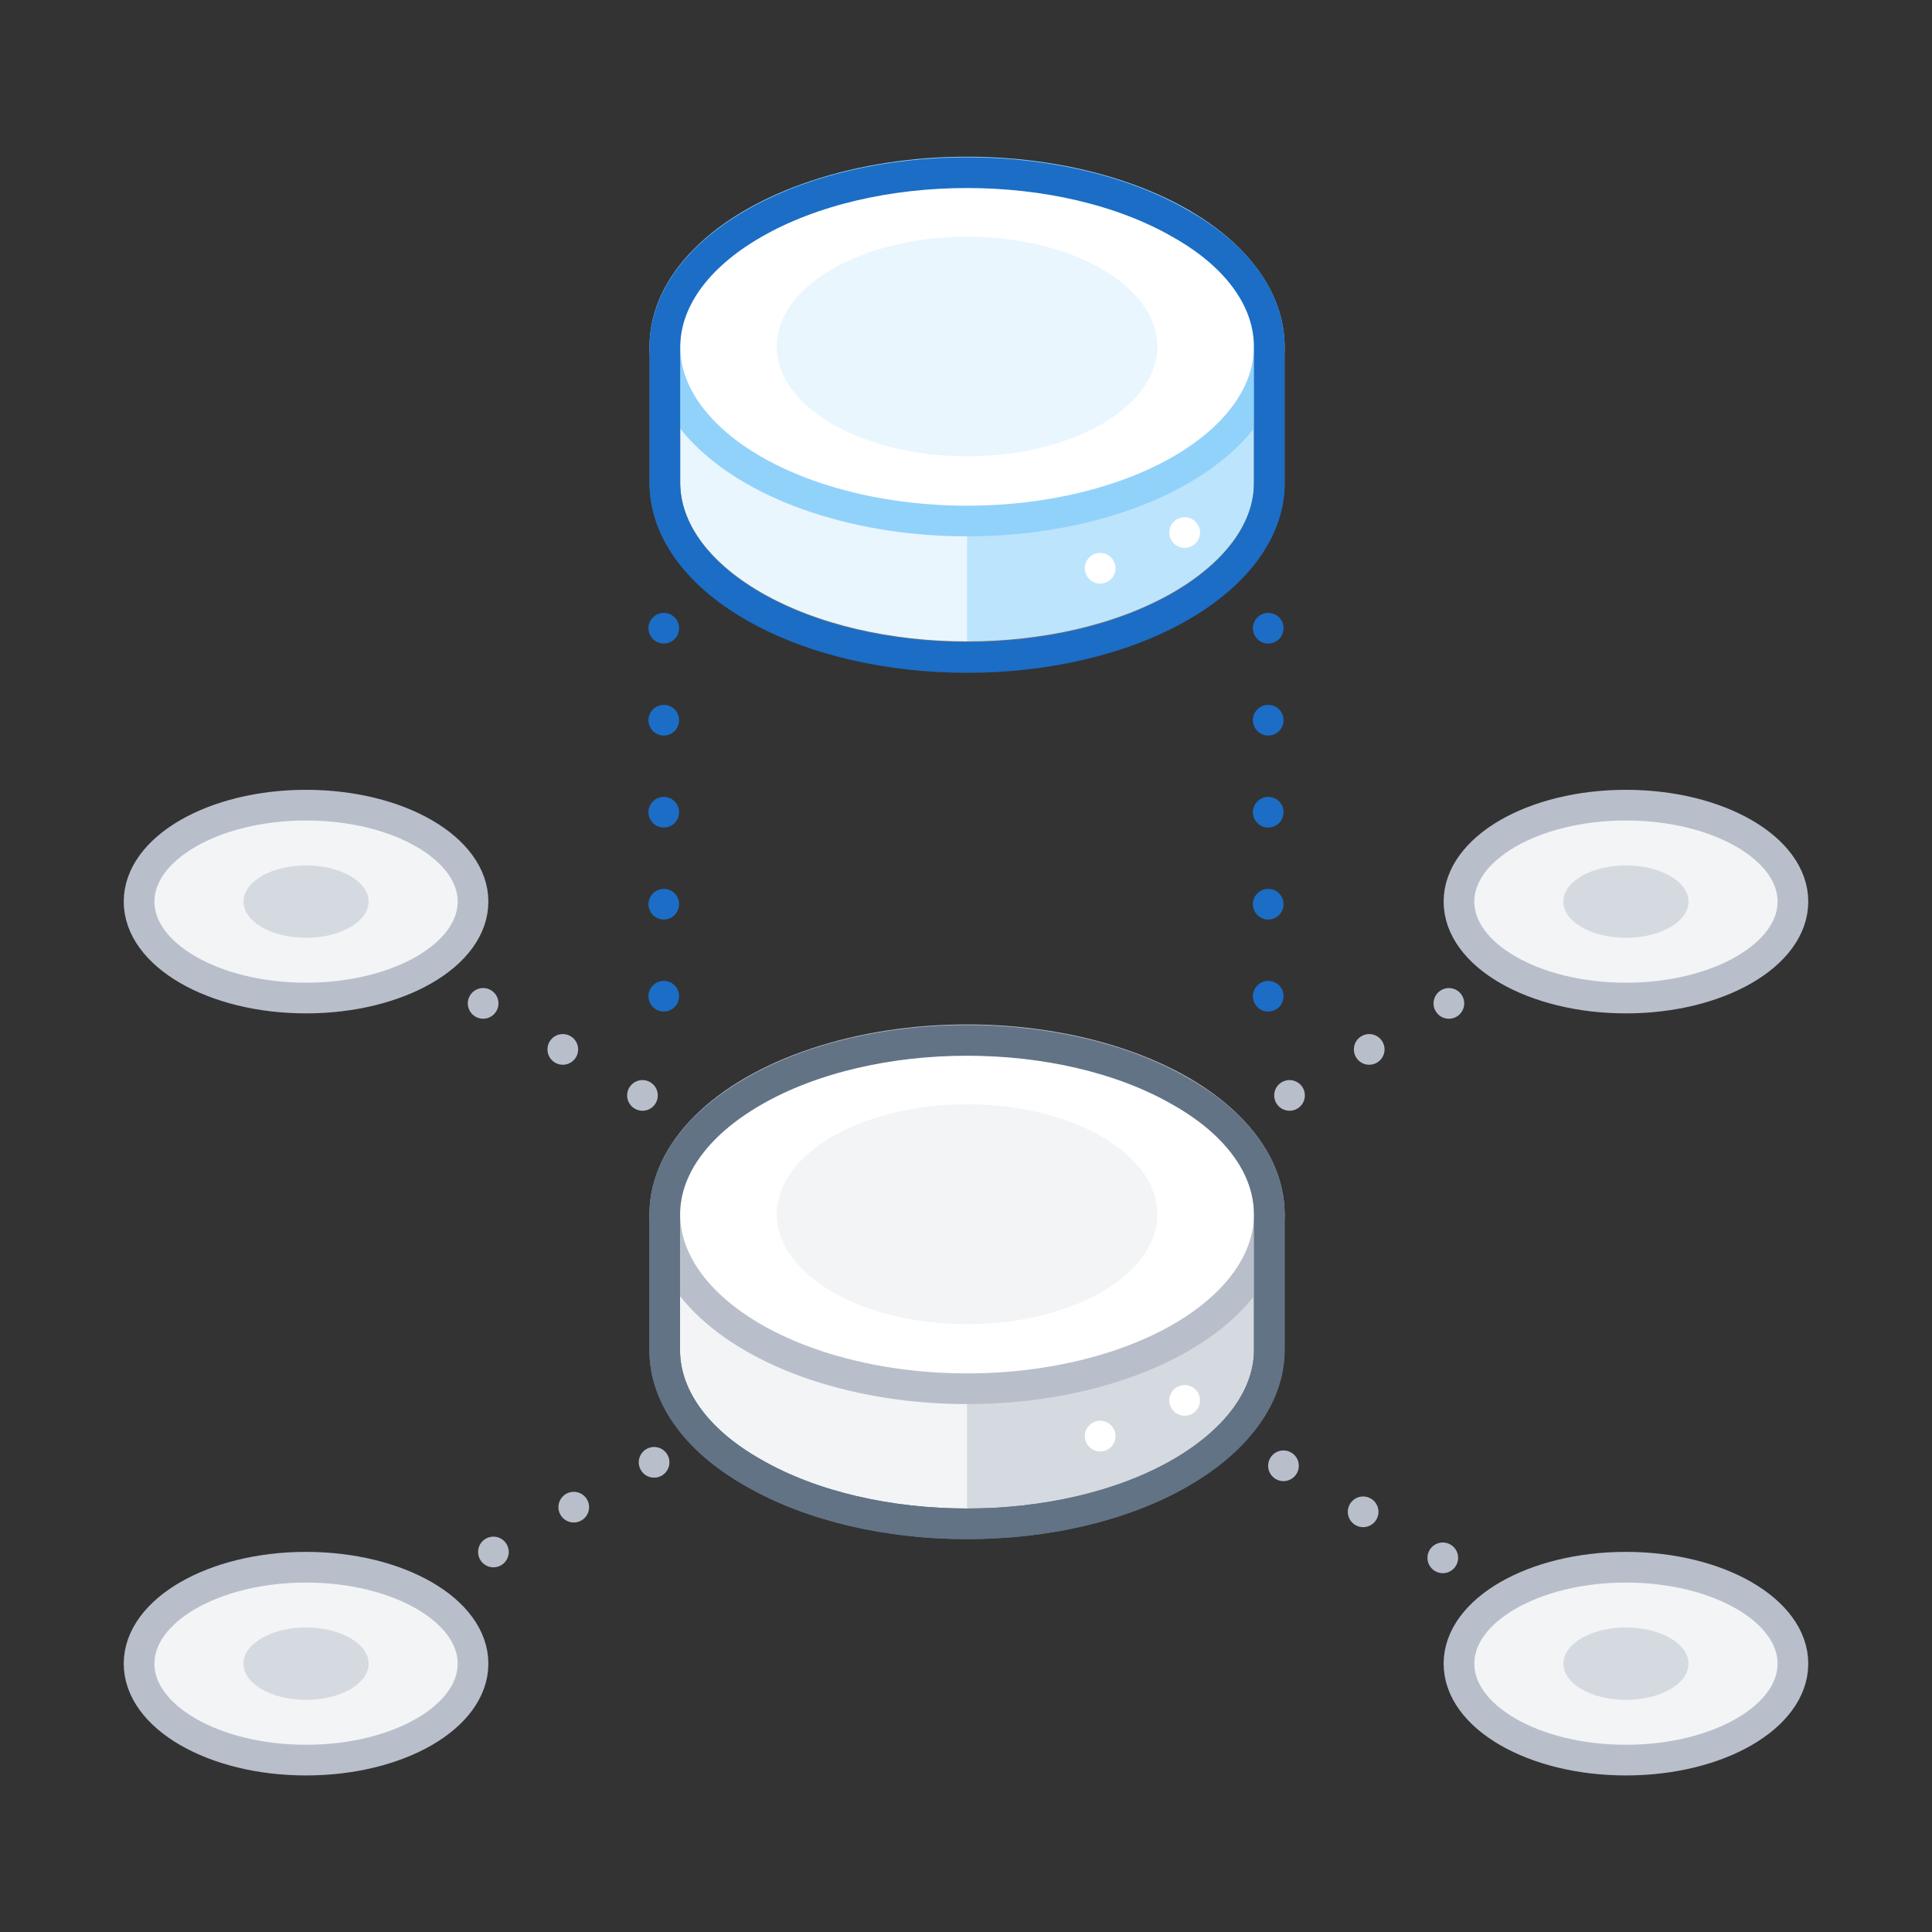 <svg xmlns="http://www.w3.org/2000/svg" viewBox="0 0 126 126"><rect x="0" y="0" width="126" height="126" fill="#333333" stroke="none"/><defs><style>.cls-1{fill:#bde4fd;}.cls-2{fill:#e9f6fe;}.cls-12,.cls-13,.cls-15,.cls-3,.cls-5,.cls-6,.cls-7,.cls-8,.cls-9{fill:none;}.cls-13,.cls-3{stroke:#627386;}.cls-12,.cls-14,.cls-3,.cls-5,.cls-6,.cls-7,.cls-8,.cls-9{stroke-linecap:round;stroke-linejoin:round;}.cls-12,.cls-13,.cls-14,.cls-3,.cls-5,.cls-6,.cls-7,.cls-8,.cls-9{stroke-width:2px;}.cls-4{fill:#fff;}.cls-5{stroke:#91d2fb;}.cls-6,.cls-8{stroke:#1b6dc6;}.cls-7{stroke:#fff;}.cls-7,.cls-8,.cls-9{stroke-dasharray:0 6;}.cls-12,.cls-14,.cls-9{stroke:#b8bfca;}.cls-10{fill:#d5dae0;}.cls-11,.cls-14{fill:#f2f4f6;}.cls-13{stroke-miterlimit:10;}</style></defs><title>data_control_1(1x1)</title><g id="Layer_2" data-name="Layer 2"><g id="Illustrations"><path class="cls-1" d="M43.36,22.6v8.85c0,2.91,1.92,5.82,5.77,8.05,7.7,4.44,20.18,4.44,27.87,0,3.85-2.23,5.78-5.14,5.78-8h0V22.6Z"/><path class="cls-2" d="M43.36,22.6v8.85c0,2.91,1.92,5.82,5.77,8.05a28.51,28.51,0,0,0,13.94,3.33V22.6Z"/><path class="cls-3" d="M43.36,22.6v8.85c0,2.91,1.92,5.82,5.77,8.05,7.7,4.44,20.18,4.44,27.87,0,3.85-2.23,5.78-5.14,5.78-8h0V22.6Z"/><ellipse class="cls-4" cx="63.07" cy="22.6" rx="19.71" ry="11.38"/><ellipse class="cls-2" cx="63.07" cy="22.6" rx="12.41" ry="7.16"/><ellipse class="cls-5" cx="63.07" cy="22.6" rx="19.71" ry="11.38"/><path class="cls-6" d="M82.78,22.6c0-2.92-1.93-5.83-5.78-8-7.69-4.45-20.17-4.45-27.87,0-3.85,2.22-5.77,5.13-5.77,8.05v8.85c0,2.91,1.92,5.82,5.77,8.05,7.7,4.44,20.18,4.44,27.87,0,3.85-2.23,5.78-5.14,5.78-8h0V22.6Z"/><path class="cls-7" d="M71.75,37.06A23.08,23.08,0,0,0,77,34.88a14.87,14.87,0,0,0,3.36-2.58"/><line class="cls-8" x1="82.71" y1="40.97" x2="82.71" y2="69.01"/><line class="cls-8" x1="43.29" y1="40.97" x2="43.29" y2="69.01"/><line class="cls-9" x1="84.1" y1="71.44" x2="108.97" y2="57.08"/><line class="cls-9" x1="26.94" y1="104.14" x2="43.39" y2="94.96"/><line class="cls-9" x1="99.29" y1="104.6" x2="82.71" y2="95.02"/><line class="cls-9" x1="41.9" y1="71.44" x2="27.79" y2="63.29"/><path class="cls-10" d="M43.35,79.19v8.86c0,2.91,1.93,5.82,5.78,8,7.69,4.44,20.18,4.44,27.87,0,3.85-2.23,5.78-5.14,5.78-8h0V79.19Z"/><path class="cls-11" d="M43.35,79.19v8.86c0,2.91,1.93,5.82,5.78,8a28.51,28.51,0,0,0,13.94,3.33V79.19Z"/><path class="cls-3" d="M43.35,79.19v8.86c0,2.91,1.93,5.82,5.78,8,7.69,4.44,20.18,4.44,27.87,0,3.85-2.23,5.78-5.14,5.78-8h0V79.19Z"/><ellipse class="cls-4" cx="63.07" cy="79.19" rx="19.71" ry="11.38"/><ellipse class="cls-11" cx="63.07" cy="79.19" rx="12.41" ry="7.17"/><ellipse class="cls-12" cx="63.07" cy="79.19" rx="19.71" ry="11.38"/><path class="cls-13" d="M82.78,79.19c0-2.91-1.93-5.82-5.78-8-7.69-4.45-20.18-4.45-27.87,0-3.85,2.22-5.78,5.13-5.78,8v8.86c0,2.91,1.93,5.82,5.78,8,7.69,4.44,20.18,4.44,27.87,0,3.85-2.23,5.78-5.14,5.78-8h0V79.19Z"/><path class="cls-7" d="M71.75,93.66A23.08,23.08,0,0,0,77,91.48a14.71,14.71,0,0,0,3.37-2.58"/><ellipse class="cls-14" cx="106.04" cy="58.8" rx="10.89" ry="6.29"/><ellipse class="cls-10" cx="106.04" cy="58.8" rx="4.08" ry="2.36"/><ellipse class="cls-14" cx="19.96" cy="58.8" rx="10.89" ry="6.29"/><ellipse class="cls-10" cx="19.96" cy="58.8" rx="4.08" ry="2.36"/><ellipse class="cls-14" cx="19.96" cy="108.5" rx="10.89" ry="6.29"/><ellipse class="cls-10" cx="19.96" cy="108.5" rx="4.08" ry="2.36"/><ellipse class="cls-14" cx="106.04" cy="108.5" rx="10.89" ry="6.29"/><ellipse class="cls-10" cx="106.04" cy="108.5" rx="4.08" ry="2.36"/><rect class="cls-15" width="126" height="126"/></g></g></svg>